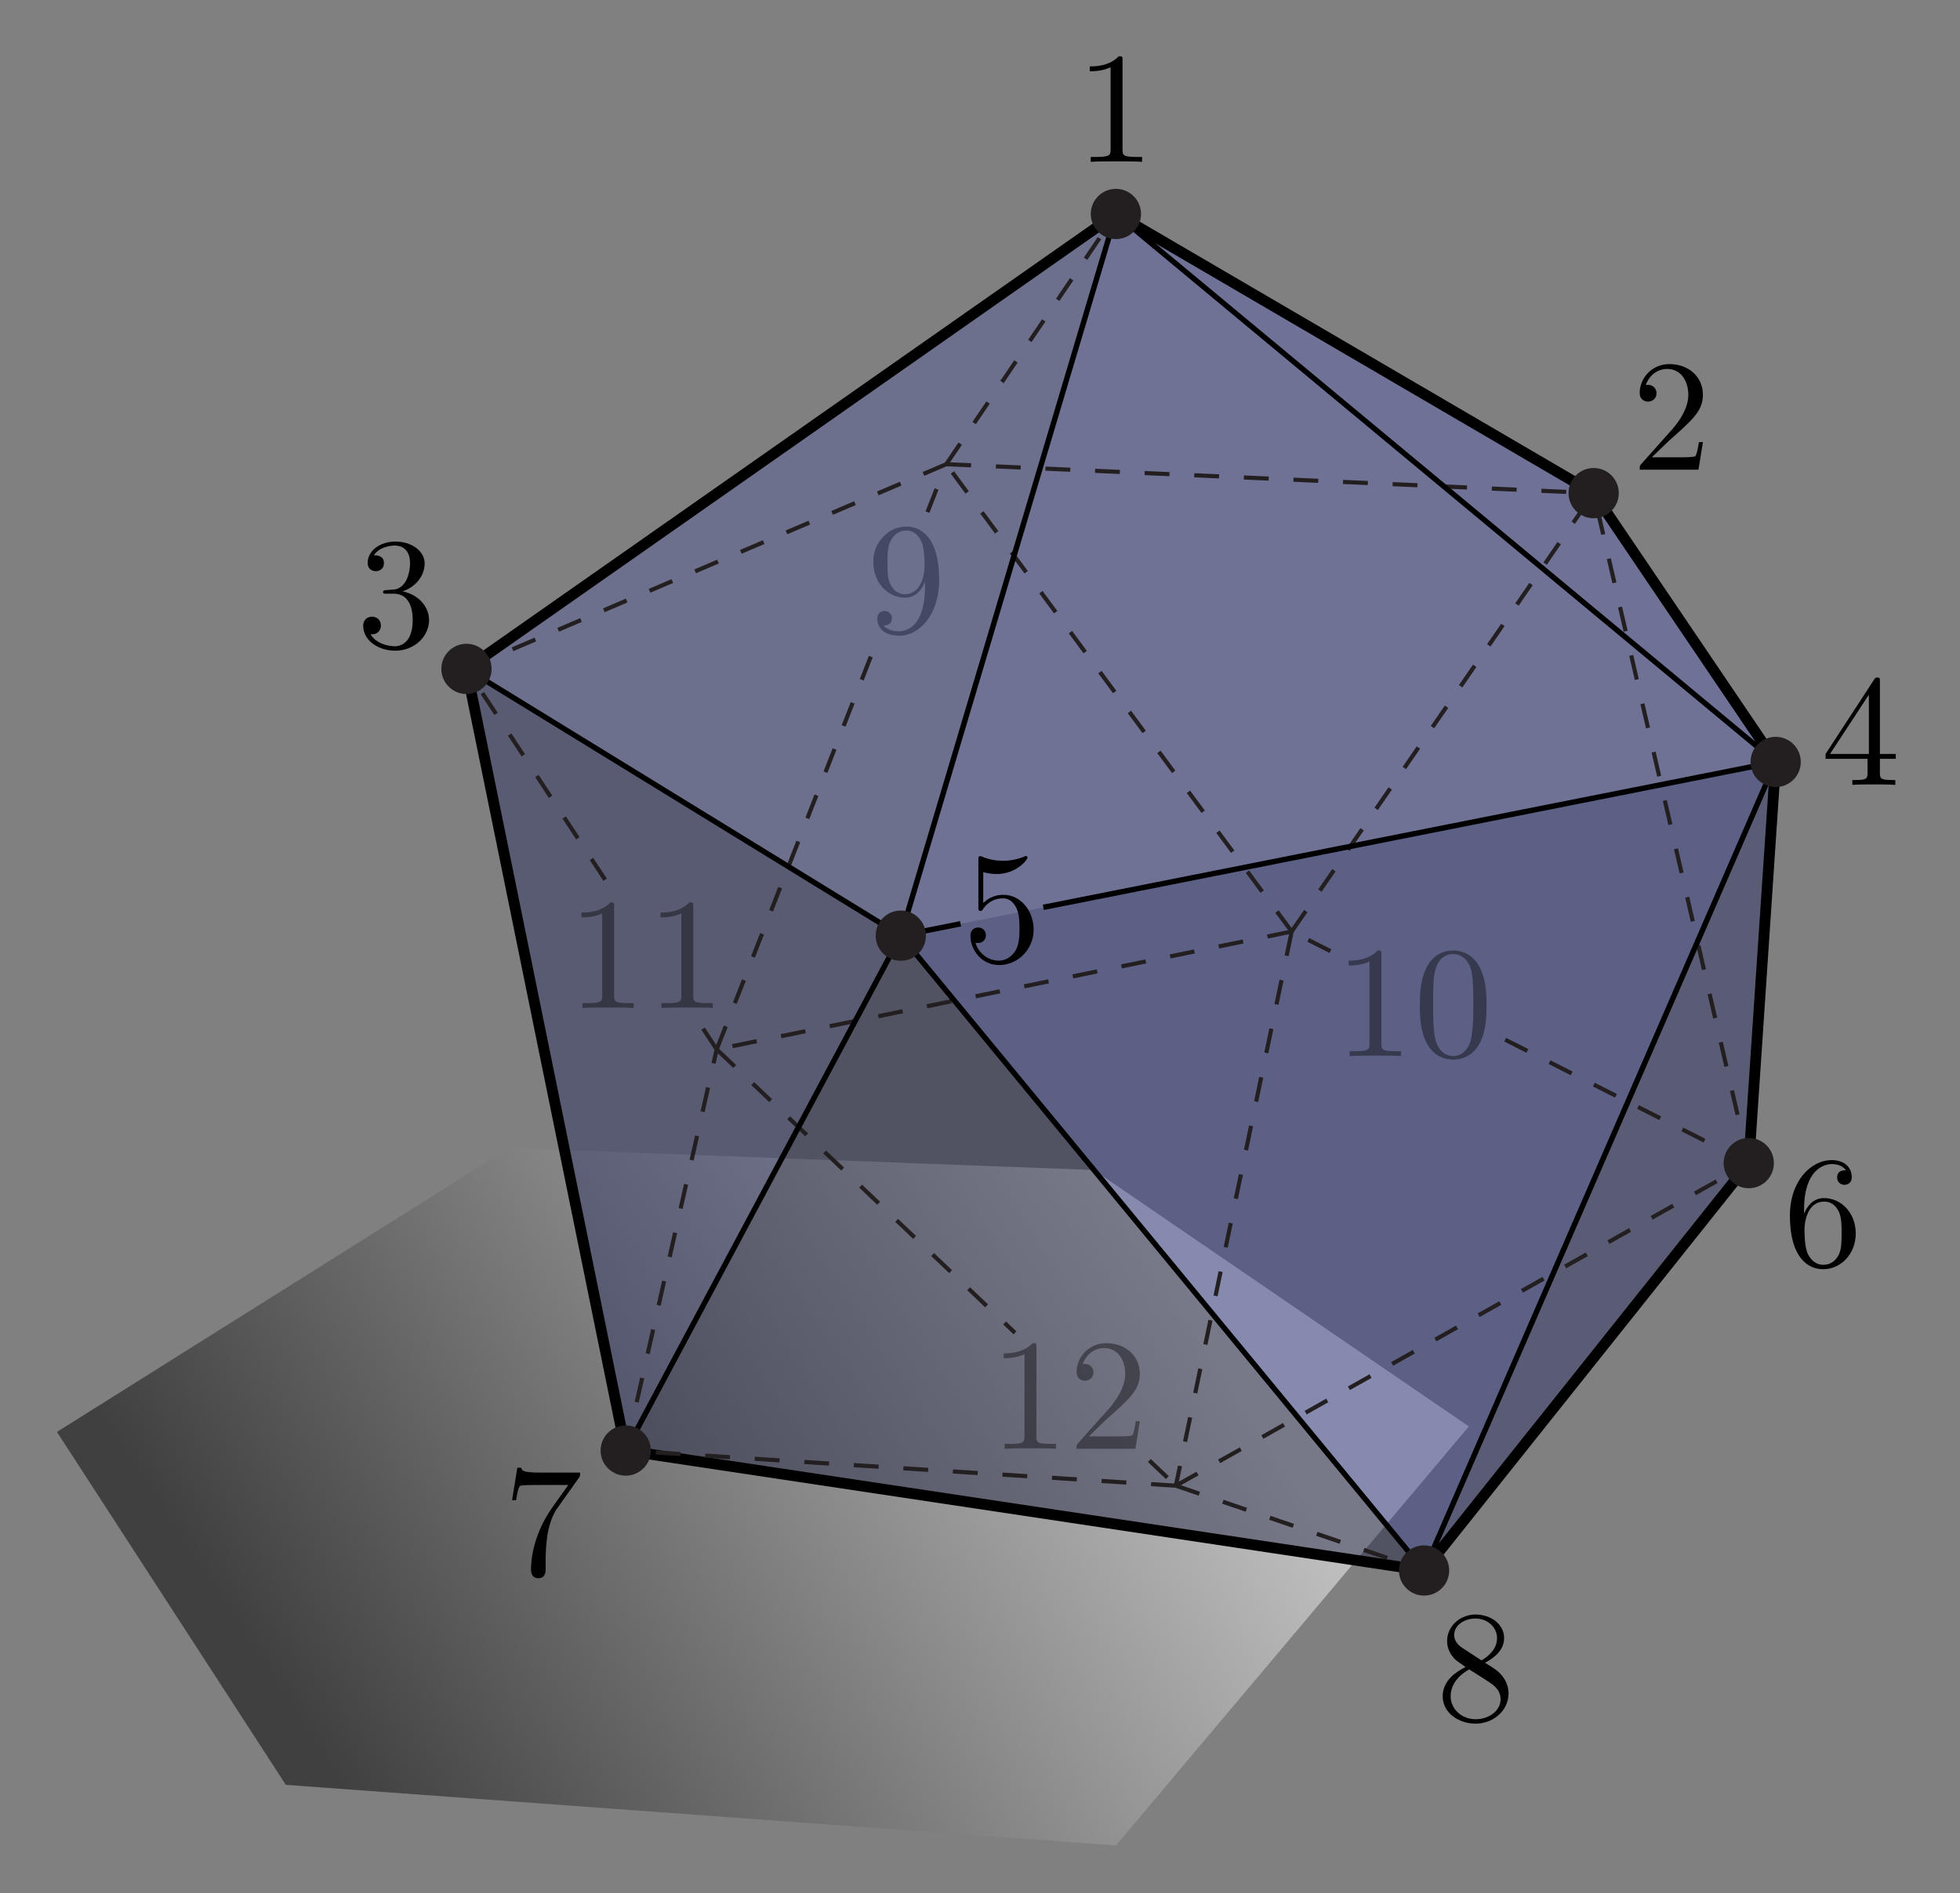 <?xml version="1.0" encoding="utf-8"?>
<!-- Generator: Adobe Illustrator 14.0.0, SVG Export Plug-In . SVG Version: 6.00 Build 43363)  -->
<!DOCTYPE svg PUBLIC "-//W3C//DTD SVG 1.1//EN" "http://www.w3.org/Graphics/SVG/1.1/DTD/svg11.dtd">
<svg version="1.1" id="Layer_1" xmlns="http://www.w3.org/2000/svg" xmlns:xlink="http://www.w3.org/1999/xlink" x="0px" y="0px"
	 width="310.484px" height="299.985px" viewBox="0 0 310.484 299.985" enable-background="new 0 0 310.484 299.985"
	 xml:space="preserve">
<rect x="0" y="0" width="310.484" height="299.985" fill="#808080" stroke="none"/>
<g opacity="0.4">
	<defs>
		<rect id="SVGID_1_" x="137.715" y="82.939" opacity="0.4" width="11.2" height="18.06"/>
	</defs>
	<clipPath id="SVGID_2_">
		<use xlink:href="#SVGID_1_"  overflow="visible"/>
	</clipPath>
	<path clip-path="url(#SVGID_2_)" d="M143.383,94.139c-0.403,0-1.562,0-2.344-1.588c-0.453-0.931-0.453-2.192-0.453-3.426
		c0-1.359,0-2.544,0.529-3.476c0.68-1.259,1.639-1.59,2.521-1.59c1.159,0,1.99,0.859,2.419,1.993
		c0.303,0.806,0.404,2.393,0.404,3.551C146.459,91.694,145.602,94.138,143.383,94.139 M146.533,92.176v0.805
		c0,5.882-2.621,7.039-4.083,7.039c-0.428,0-1.789-0.051-2.469-0.911c1.103,0,1.304-0.727,1.304-1.154
		c0-0.779-0.603-1.156-1.155-1.156c-0.402,0-1.155,0.227-1.155,1.208c0,1.683,1.357,2.714,3.493,2.714
		c3.24,0,6.307-3.418,6.307-8.821c0-6.759-2.891-8.469-5.127-8.469c-1.382,0-2.613,0.452-3.693,1.584
		c-1.031,1.132-1.609,2.189-1.609,4.075c0,3.145,2.218,5.609,5.039,5.609C144.919,94.698,145.952,93.639,146.533,92.176z"/>
</g>
<linearGradient id="SVGID_3_" gradientUnits="userSpaceOnUse" x1="183.489" y1="200.417" x2="54.989" y2="284.417">
	<stop  offset="0" style="stop-color:#FFFFFF"/>
	<stop  offset="1" style="stop-color:#000000"/>
</linearGradient>
<polygon opacity="0.5" fill="url(#SVGID_3_)" points="80.662,181.882 9.021,226.876 45.279,282.792 176.768,292.402 
	232.684,226.003 173.273,185.377 "/>
<polygon opacity="0.35" fill="#1C258E" points="281.282,120.724 142.695,148.244 225.586,248.827 "/>
<polygon opacity="0.2" fill="#2F3DED" points="281.282,120.724 176.769,33.901 142.695,148.244 "/>
<polygon opacity="0.2" fill="#2733C4" points="73.893,105.98 142.695,148.244 176.769,33.901 "/>
<polygon opacity="0.35" fill="#12185B" points="73.893,105.98 99.12,229.824 142.695,148.244 "/>
<polygon opacity="0.2" fill="#303FF2" points="281.282,120.724 176.769,33.901 252.451,78.131 "/>
<polygon opacity="0.4" fill="#0B0E35" points="99.12,229.824 225.586,248.827 142.695,148.244 "/>
<polygon opacity="0.35" fill="#141A63" points="225.586,248.827 277.023,184.284 281.282,120.724 "/>
<polygon fill="none" stroke="#000000" stroke-width="1.713" points="176.769,33.901 252.451,78.131 281.282,120.724 
	277.023,184.284 225.586,248.827 99.12,229.824 73.893,105.98 "/>
<g>
	
		<line fill="none" stroke="#231F20" stroke-width="0.655" stroke-dasharray="3.932" x1="149.902" y1="73.544" x2="176.769" y2="33.901"/>
	
		<line fill="none" stroke="#231F20" stroke-width="0.655" stroke-dasharray="3.932" x1="149.902" y1="73.544" x2="73.893" y2="105.98"/>
	
		<line fill="none" stroke="#231F20" stroke-width="0.655" stroke-dasharray="3.932" x1="95.858" y1="139.383" x2="73.893" y2="105.98"/>
	
		<line fill="none" stroke="#231F20" stroke-width="0.655" stroke-dasharray="3.932" x1="113.535" y1="166.264" x2="109.95" y2="160.812"/>
	
		<line fill="none" stroke="#231F20" stroke-width="0.655" stroke-dasharray="3.932" x1="146.923" y1="81.142" x2="149.902" y2="73.544"/>
	
		<line fill="none" stroke="#231F20" stroke-width="0.655" stroke-dasharray="3.932" x1="113.535" y1="166.264" x2="138.796" y2="101.86"/>
	
		<line fill="none" stroke="#231F20" stroke-width="0.655" stroke-dasharray="3.932" x1="149.902" y1="73.544" x2="252.451" y2="78.131"/>
	
		<line fill="none" stroke="#231F20" stroke-width="0.655" stroke-dasharray="3.932" x1="204.617" y1="147.589" x2="252.451" y2="78.131"/>
	
		<line fill="none" stroke="#231F20" stroke-width="0.655" stroke-dasharray="3.932" x1="204.617" y1="147.589" x2="149.902" y2="73.544"/>
	
		<line fill="none" stroke="#231F20" stroke-width="0.655" stroke-dasharray="3.932" x1="204.617" y1="147.589" x2="113.535" y2="166.264"/>
	
		<line fill="none" stroke="#231F20" stroke-width="0.655" stroke-dasharray="3.932" x1="182.069" y1="231.401" x2="186.27" y2="235.394"/>
	
		<line fill="none" stroke="#231F20" stroke-width="0.655" stroke-dasharray="3.932" x1="113.535" y1="166.264" x2="160.789" y2="211.176"/>
	
		<line fill="none" stroke="#231F20" stroke-width="0.655" stroke-dasharray="3.932" x1="186.27" y1="235.394" x2="99.12" y2="229.824"/>
	
		<line fill="none" stroke="#231F20" stroke-width="0.655" stroke-dasharray="3.932" x1="99.12" y1="229.824" x2="113.535" y2="166.264"/>
	
		<line fill="none" stroke="#231F20" stroke-width="0.655" stroke-dasharray="3.932" x1="186.27" y1="235.394" x2="225.586" y2="248.827"/>
	
		<line fill="none" stroke="#231F20" stroke-width="0.655" stroke-dasharray="3.932" x1="186.27" y1="235.394" x2="277.023" y2="184.284"/>
	
		<line fill="none" stroke="#231F20" stroke-width="0.655" stroke-dasharray="3.932" x1="210.752" y1="150.698" x2="204.617" y2="147.589"/>
	
		<line fill="none" stroke="#231F20" stroke-width="0.655" stroke-dasharray="3.932" x1="277.023" y1="184.284" x2="236.485" y2="163.74"/>
	
		<line fill="none" stroke="#231F20" stroke-width="0.655" stroke-dasharray="3.932" x1="277.023" y1="184.284" x2="252.451" y2="78.131"/>
	
		<line fill="none" stroke="#231F20" stroke-width="0.655" stroke-dasharray="3.932" x1="204.617" y1="147.589" x2="186.27" y2="235.394"/>
</g>
<line fill="none" stroke="#000000" stroke-width="0.856" x1="176.769" y1="33.901" x2="142.695" y2="148.244"/>
<line fill="none" stroke="#000000" stroke-width="0.856" x1="165.275" y1="143.76" x2="281.282" y2="120.724"/>
<line fill="none" stroke="#000000" stroke-width="0.856" x1="142.695" y1="148.244" x2="152.163" y2="146.364"/>
<line fill="none" stroke="#000000" stroke-width="0.856" x1="142.695" y1="148.244" x2="73.893" y2="105.98"/>
<line fill="none" stroke="#000000" stroke-width="0.856" x1="142.695" y1="148.244" x2="99.12" y2="229.824"/>
<line fill="none" stroke="#000000" stroke-width="0.856" x1="142.695" y1="148.244" x2="225.586" y2="248.827"/>
<line fill="none" stroke="#000000" stroke-width="0.856" x1="225.586" y1="248.827" x2="281.282" y2="120.724"/>
<line fill="none" stroke="#000000" stroke-width="0.856" x1="176.769" y1="33.901" x2="281.282" y2="120.724"/>
<circle fill="#231F20" cx="142.695" cy="148.244" r="3.981"/>
<circle fill="#231F20" cx="281.282" cy="120.724" r="3.98"/>
<circle fill="#231F20" cx="176.769" cy="33.901" r="3.98"/>
<circle fill="#231F20" cx="252.451" cy="78.131" r="3.98"/>
<circle fill="#231F20" cx="73.893" cy="105.98" r="3.98"/>
<circle fill="#231F20" cx="99.12" cy="229.824" r="3.98"/>
<circle fill="#231F20" cx="225.586" cy="248.827" r="3.98"/>
<circle fill="#231F20" cx="277.023" cy="184.284" r="3.98"/>
<path d="M177.821,9.565c0-0.604,0-0.655-0.581-0.655c-1.568,1.61-3.794,1.61-4.604,1.61v0.77c0.502,0,1.986,0,3.294-0.639v13.013
	c0,0.904-0.076,1.205-2.339,1.205h-0.805v0.77c0.878-0.074,3.062-0.074,4.067-0.074c1.003,0,3.188,0,4.066,0.074v-0.77h-0.794
	c-2.231,0-2.306-0.277-2.306-1.206"/>
<path d="M269.758,70.048h-0.628c-0.125,0.744-0.301,1.836-0.553,2.208c-0.175,0.199-1.831,0.199-2.384,0.199h-4.518l2.66-2.582
	c3.915-3.46,5.422-4.814,5.422-7.322c0-2.858-2.26-4.865-5.319-4.865c-2.837,0-4.693,2.31-4.693,4.545
	c0,1.406,1.267,1.406,1.343,1.406c0.431,0,1.317-0.304,1.317-1.343c0-0.659-0.46-1.318-1.354-1.318c-0.203,0-0.255,0-0.331,0
	c0.575-1.605,1.925-2.52,3.375-2.52c2.274,0,3.351,2.038,3.351,4.099c0,2.01-1.251,3.996-2.626,5.553l-4.801,5.379
	c-0.274,0.276-0.274,0.326-0.274,0.93h9.31"/>
<path d="M63.768,93.697c2.051-0.678,3.5-2.437,3.5-4.422c0-2.062-2.203-3.469-4.604-3.469c-2.526,0-4.428,1.498-4.428,3.394
	c0,0.823,0.559,1.297,1.296,1.297c0.788,0,1.295-0.549,1.295-1.273c0-1.248-1.216-1.248-1.604-1.248
	c0.776-1.218,2.429-1.541,3.33-1.541c1.027,0,2.404,0.555,2.404,2.819c0,0.301-0.051,1.761-0.702,2.867
	c-0.75,1.208-1.601,1.283-2.226,1.308c-0.2,0.025-0.8,0.076-0.976,0.076c-0.201,0.024-0.375,0.049-0.375,0.292
	c0,0.268,0.176,0.268,0.603,0.268h1.105c2.059,0,2.988,1.713,2.988,4.178c0,3.422-1.733,4.152-2.838,4.152
	c-1.08,0-2.962-0.426-3.841-1.906c0.87,0.125,1.642-0.426,1.642-1.379c0-0.902-0.675-1.405-1.4-1.405
	c-0.601,0-1.401,0.352-1.401,1.454c0,2.281,2.338,3.936,5.077,3.936c3.066,0,5.354-2.287,5.354-4.851
	C67.967,96.186,66.383,94.225,63.768,93.697"/>
<path d="M296.048,119.456h-6.154l6.154-9.384 M289.189,120.227h6.647v2.181c0,0.902-0.05,1.178-1.885,1.178h-0.52v0.77
	c1.029-0.075,2.334-0.075,3.389-0.075s2.385,0,3.415,0.075v-0.77h-0.528c-1.859,0-1.91-0.276-1.91-1.178v-2.181h2.514v-0.771h-2.514
	v-11.453c0-0.505,0-0.656-0.403-0.656c-0.226,0-0.301,0-0.501,0.304l-7.704,11.806V120.227z"/>
<path d="M163.737,147.288c0-2.996-2.064-5.515-4.783-5.515c-1.208,0-2.291,0.41-3.197,1.306v-4.896c0.504,0.138,1.335,0.3,2.141,0.3
	c3.098,0,4.862-2.263,4.862-2.586c0-0.149-0.076-0.274-0.252-0.274c-0.025,0-0.076,0-0.201,0.072
	c-0.503,0.213-1.734,0.688-3.421,0.688c-1.006,0-2.164-0.165-3.345-0.663c-0.201-0.071-0.252-0.071-0.302-0.071
	c-0.252,0-0.252,0.201-0.252,0.603v7.431c0,0.452,0,0.653,0.352,0.653c0.177,0,0.227-0.077,0.327-0.228
	c0.276-0.405,1.206-1.773,3.242-1.773c1.307,0,1.935,1.16,2.136,1.613c0.401,0.931,0.453,1.913,0.453,3.171
	c0,0.881,0,2.392-0.603,3.449c-0.601,0.982-1.529,1.637-2.683,1.637c-1.83,0-3.26-1.336-3.687-2.823
	c0.074,0.011,0.147,0.023,0.419,0.023c0.813,0,1.233-0.625,1.233-1.225c0-0.6-0.422-1.226-1.238-1.226
	c-0.347,0-1.212,0.177-1.212,1.337c0,2.168,1.73,4.614,4.541,4.614C161.178,152.904,163.737,150.487,163.737,147.288"/>
<path d="M288.802,200.396c-1.589,0-2.345-1.509-2.495-1.887c-0.454-1.183-0.454-3.193-0.454-3.646c0-1.961,0.807-4.478,3.076-4.478
	c0.402,0,1.562,0,2.344,1.561c0.455,0.931,0.455,2.213,0.455,3.445c0,1.207,0,2.465-0.429,3.37
	C290.542,200.27,289.383,200.396,288.802,200.396 M285.778,192.302v-0.604c0-6.355,3.123-7.262,4.408-7.262
	c0.604,0,1.662,0.147,2.218,0.979c-0.376,0-1.378,0-1.378,1.144c0,0.787,0.603,1.167,1.155,1.167c0.402,0,1.156-0.226,1.156-1.205
	c0-1.509-1.107-2.715-3.193-2.715c-3.216,0-6.606,3.242-6.606,8.796c0,6.71,2.914,8.494,5.252,8.494
	c2.789,0,5.177-2.359,5.177-5.673c0-3.188-2.244-5.599-5.04-5.599C287.215,189.825,286.282,191.102,285.778,192.302L285.778,192.302
	z"/>
<path d="M91.662,234.202c0.228-0.301,0.228-0.352,0.228-0.882h-6.101c-3.062,0-3.113-0.312-3.214-0.769h-0.627l-0.829,5.14h0.627
	c0.075-0.397,0.301-1.964,0.627-2.262c0.175-0.149,2.134-0.149,2.46-0.149h5.197c-0.276,0.403-2.263,3.137-2.816,3.964
	c-2.263,3.385-3.093,6.871-3.093,9.428c0,0.251,0,1.38,1.155,1.38c1.156,0,1.156-1.131,1.156-1.382v-1.28
	c0-1.382,0.075-2.763,0.276-4.12c0.102-0.577,0.453-2.737,1.559-4.295"/>
<path d="M232.734,264.503c0.703,0.429,1.883,1.183,3.088,1.961c0.703,0.478,1.885,1.232,1.885,2.765c0,1.86-1.885,3.168-3.943,3.168
	c-2.158,0-3.967-1.559-3.967-3.645C229.797,267.294,230.601,265.686,232.734,264.503 M235.245,263.446
	c1.797-0.93,3.021-2.236,3.021-3.895c0-2.312-2.227-3.745-4.503-3.745c-2.501,0-4.527,1.86-4.527,4.197
	c0,0.452,0.051,1.583,1.121,2.764c0.271,0.302,1.183,0.93,1.8,1.357c-1.459,0.729-3.621,2.136-3.621,4.624
	c0,2.663,2.563,4.348,5.202,4.348c2.84,0,5.229-2.086,5.229-4.774c0-0.905-0.282-2.036-1.26-3.092
	C237.234,264.703,236.836,264.451,235.245,263.446L235.245,263.446z M231.601,261.062c-1.144-0.754-1.243-1.608-1.243-2.036
	c0-1.532,1.615-2.588,3.382-2.588c1.814,0,3.407,1.307,3.407,3.116c0,1.432-0.971,2.639-2.463,3.519L231.601,261.062z"/>
<g opacity="0.4">
	<defs>
		<rect id="SVGID_4_" x="213.02" y="150.105" opacity="0.4" width="23.1" height="18.06"/>
	</defs>
	<clipPath id="SVGID_5_">
		<use xlink:href="#SVGID_4_"  overflow="visible"/>
	</clipPath>
	<path clip-path="url(#SVGID_5_)" d="M218.829,151.25c0-0.604,0-0.655-0.582-0.655c-1.567,1.609-3.794,1.609-4.603,1.609v0.77
		c0.502,0,1.986,0,3.294-0.639v13.013c0,0.904-0.075,1.205-2.34,1.205h-0.804v0.77c0.878-0.074,3.062-0.074,4.067-0.074
		c1.003,0,3.188,0,4.067,0.074v-0.77h-0.795c-2.231,0-2.306-0.277-2.306-1.205"/>
	<path clip-path="url(#SVGID_5_)" d="M230.191,167.325c-0.975,0-2.448-0.627-2.897-3.039c-0.275-1.507-0.275-3.816-0.275-5.297
		c0-1.607,0-3.265,0.2-4.62c0.475-2.987,2.348-3.215,2.973-3.215c0.823,0,2.472,0.454,2.946,2.939
		c0.251,1.406,0.251,3.313,0.251,4.896c0,1.882,0,3.59-0.275,5.196c-0.374,2.385-1.798,3.137-2.922,3.137 M235.489,159.291
		c0-2.011-0.127-4.021-1.006-5.881c-1.155-2.412-3.214-2.814-4.268-2.814c-1.507,0-3.34,0.653-4.369,2.99
		c-0.804,1.734-0.929,3.694-0.929,5.705c0,1.884,0.1,4.146,1.13,6.056c1.08,2.035,2.913,2.539,4.143,2.539
		c1.355,0,3.265-0.529,4.369-2.916C235.362,163.236,235.489,161.276,235.489,159.291z"/>
</g>
<g opacity="0.4">
	<defs>
		<rect id="SVGID_6_" x="91.478" y="142.485" opacity="0.4" width="21.7" height="17.5"/>
	</defs>
	<clipPath id="SVGID_7_">
		<use xlink:href="#SVGID_6_"  overflow="visible"/>
	</clipPath>
	<path clip-path="url(#SVGID_7_)" d="M97.288,143.63c0-0.604,0-0.655-0.582-0.655c-1.568,1.61-3.794,1.61-4.604,1.61v0.77
		c0.503,0,1.986,0,3.294-0.638v13.013c0,0.904-0.075,1.205-2.339,1.205h-0.805v0.77c0.879-0.074,3.063-0.074,4.068-0.074
		c1.003,0,3.188,0,4.067,0.074v-0.77h-0.794c-2.231,0-2.306-0.276-2.306-1.206"/>
	<path clip-path="url(#SVGID_7_)" d="M109.818,143.63c0-0.604,0-0.655-0.582-0.655c-1.568,1.61-3.794,1.61-4.604,1.61v0.77
		c0.502,0,1.987,0,3.295-0.638v13.013c0,0.904-0.076,1.205-2.339,1.205h-0.806v0.77c0.878-0.074,3.063-0.074,4.068-0.074
		c1.003,0,3.188,0,4.066,0.074v-0.77h-0.793c-2.232,0-2.306-0.276-2.306-1.206"/>
</g>
<g opacity="0.4">
	<defs>
		<rect id="SVGID_8_" x="158.369" y="212.324" opacity="0.4" width="22.4" height="17.5"/>
	</defs>
	<clipPath id="SVGID_9_">
		<use xlink:href="#SVGID_8_"  overflow="visible"/>
	</clipPath>
	<path clip-path="url(#SVGID_9_)" d="M164.179,213.469c0-0.604,0-0.654-0.581-0.654c-1.568,1.609-3.794,1.609-4.604,1.609v0.771
		c0.503,0,1.986,0,3.294-0.639v13.013c0,0.904-0.075,1.205-2.339,1.205h-0.805v0.77c0.878-0.074,3.062-0.074,4.067-0.074
		c1.004,0,3.188,0,4.067,0.074v-0.77h-0.794c-2.231,0-2.307-0.276-2.307-1.206"/>
	<path clip-path="url(#SVGID_9_)" d="M180.561,225.176h-0.629c-0.125,0.744-0.301,1.836-0.552,2.209
		c-0.176,0.198-1.832,0.198-2.384,0.198h-4.519l2.66-2.581c3.916-3.461,5.423-4.815,5.423-7.322c0-2.859-2.26-4.865-5.32-4.865
		c-2.836,0-4.693,2.31-4.693,4.545c0,1.405,1.268,1.405,1.343,1.405c0.432,0,1.318-0.303,1.318-1.342
		c0-0.659-0.46-1.318-1.354-1.318c-0.204,0-0.255,0-0.331,0c0.574-1.605,1.925-2.52,3.374-2.52c2.275,0,3.351,2.038,3.351,4.099
		c0,2.011-1.251,3.996-2.626,5.554l-4.8,5.378c-0.275,0.276-0.275,0.326-0.275,0.93h9.311"/>
</g>
</svg>
